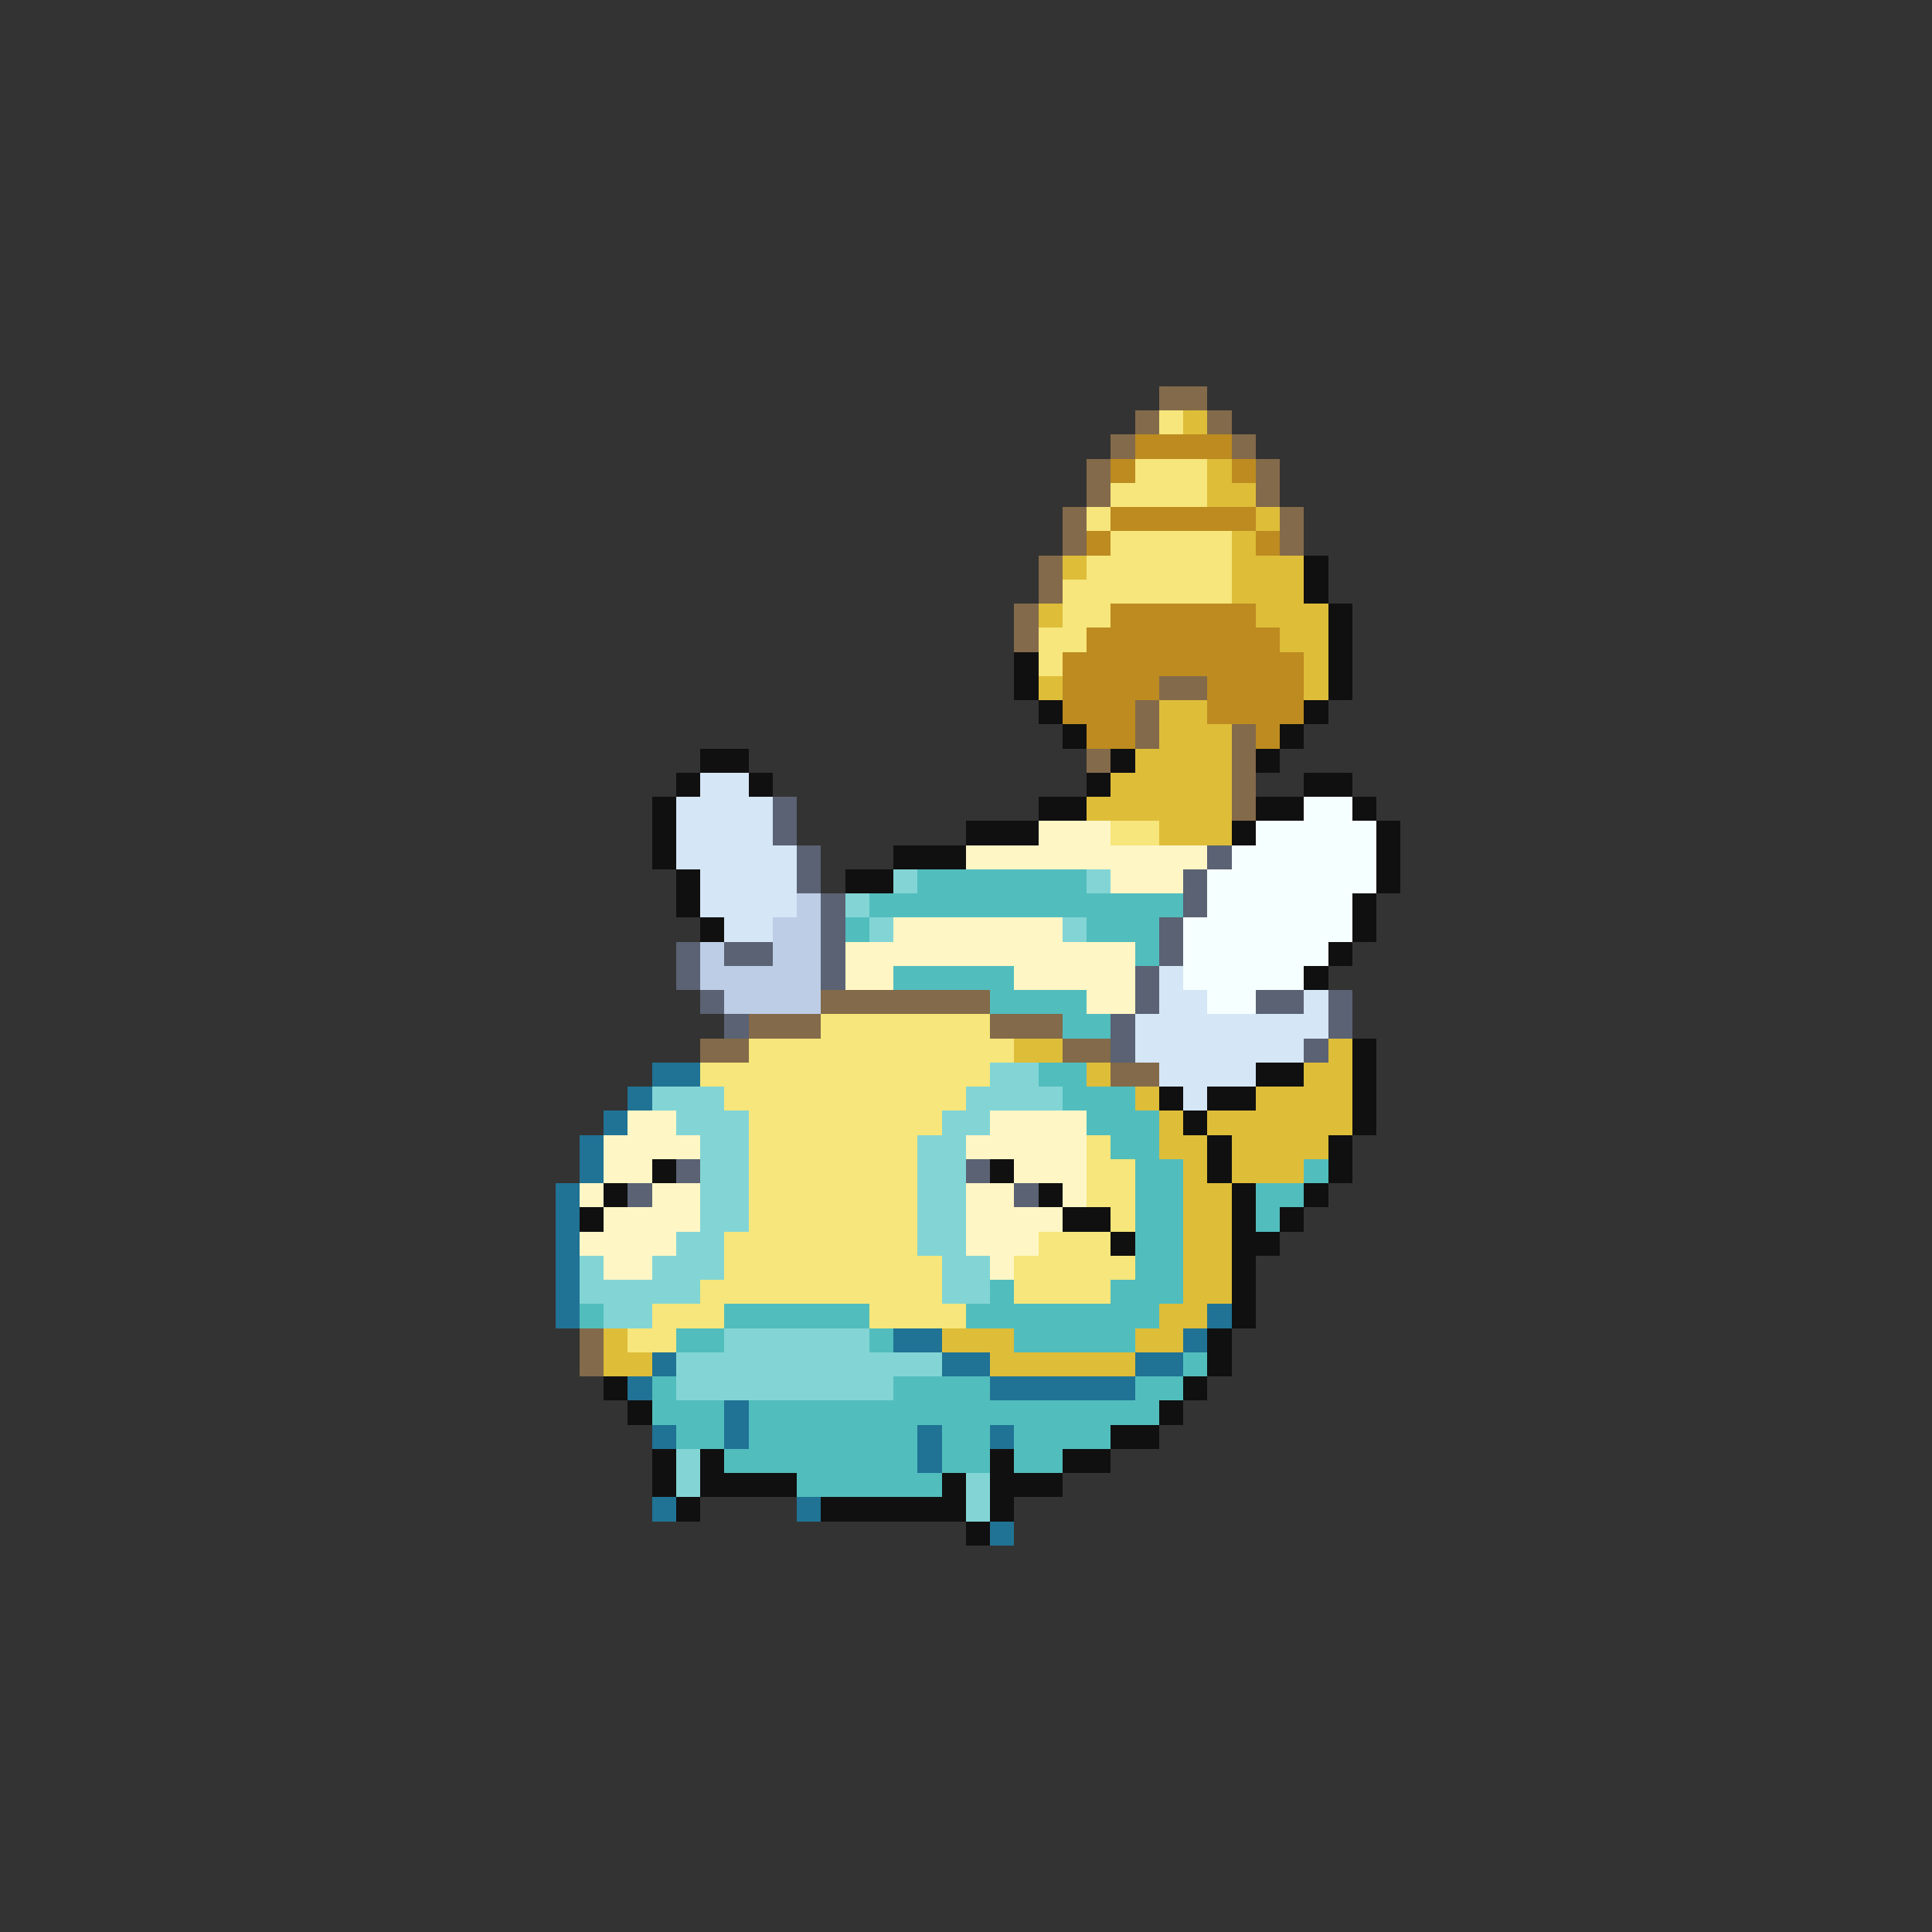 <svg xmlns="http://www.w3.org/2000/svg" viewBox="0 -0.5 80 80" shape-rendering="crispEdges">
<rect x="0" y="-0.5" width="80" height="80" fill="#333333" stroke="none"/>
<path stroke="#836a4a" d="M48 16h2M47 17h1M50 17h1M46 18h1M51 18h1M45 19h1M52 19h1M45 20h1M52 20h1M44 21h1M53 21h1M44 22h1M53 22h1M43 23h1M43 24h1M42 25h1M42 26h1M48 28h2M47 29h1M47 30h1M51 30h1M45 31h1M51 31h1M51 32h1M51 33h1M34 41h7M31 42h3M41 42h3M29 43h2M44 43h2M46 44h2M24 55h1M24 56h1" />
<path stroke="#f6e67b" d="M48 17h1M47 19h3M46 20h4M45 21h1M46 22h5M45 23h6M44 24h7M44 25h2M43 26h2M43 27h1M46 34h2M34 42h7M31 43h11M29 44h12M30 45h10M31 46h8M31 47h7M45 47h1M31 48h7M45 48h2M31 49h7M45 49h2M31 50h7M46 50h1M30 51h8M43 51h3M30 52h9M42 52h5M29 53h10M42 53h4M27 54h3M36 54h4M26 55h2" />
<path stroke="#debd39" d="M49 17h1M50 19h1M50 20h2M52 21h1M51 22h1M44 23h1M51 23h3M51 24h3M43 25h1M52 25h3M53 26h2M54 27h1M43 28h1M54 28h1M48 29h2M48 30h3M47 31h4M46 32h5M45 33h6M48 34h3M42 43h2M55 43h1M45 44h1M54 44h2M47 45h1M52 45h4M48 46h1M50 46h6M48 47h2M51 47h4M49 48h1M51 48h3M49 49h2M49 50h2M49 51h2M49 52h2M49 53h2M48 54h2M25 55h1M39 55h3M47 55h2M25 56h2M41 56h6" />
<path stroke="#bd8b20" d="M47 18h4M46 19h1M51 19h1M46 21h6M45 22h1M52 22h1M46 25h6M45 26h8M44 27h10M44 28h4M50 28h4M44 29h3M50 29h4M45 30h2M52 30h1" />
<path stroke="#101010" d="M54 23h1M54 24h1M55 25h1M55 26h1M42 27h1M55 27h1M42 28h1M55 28h1M43 29h1M54 29h1M44 30h1M53 30h1M29 31h2M46 31h1M52 31h1M28 32h1M31 32h1M45 32h1M54 32h2M27 33h1M43 33h2M52 33h2M56 33h1M27 34h1M40 34h3M51 34h1M57 34h1M27 35h1M37 35h3M57 35h1M28 36h1M35 36h2M57 36h1M28 37h1M56 37h1M29 38h1M56 38h1M55 39h1M54 40h1M56 43h1M52 44h2M56 44h1M48 45h1M50 45h2M56 45h1M49 46h1M56 46h1M50 47h1M55 47h1M27 48h1M41 48h1M50 48h1M55 48h1M25 49h1M43 49h1M51 49h1M54 49h1M24 50h1M44 50h2M51 50h1M53 50h1M46 51h1M51 51h2M51 52h1M51 53h1M51 54h1M50 55h1M50 56h1M25 57h1M49 57h1M26 58h1M48 58h1M46 59h2M27 60h1M29 60h1M41 60h1M44 60h2M27 61h1M29 61h4M39 61h1M41 61h3M28 62h1M34 62h6M41 62h1M40 63h1" />
<path stroke="#d5e6f6" d="M29 32h2M28 33h4M28 34h4M28 35h5M29 36h4M29 37h4M30 38h2M48 40h1M48 41h2M54 41h1M47 42h8M47 43h7M48 44h4M49 45h1" />
<path stroke="#5a6273" d="M32 33h1M32 34h1M33 35h1M50 35h1M33 36h1M49 36h1M34 37h1M49 37h1M34 38h1M48 38h1M28 39h1M30 39h2M34 39h1M48 39h1M28 40h1M34 40h1M47 40h1M29 41h1M47 41h1M52 41h2M55 41h1M30 42h1M46 42h1M55 42h1M46 43h1M54 43h1M28 48h1M40 48h1M26 49h1M42 49h1" />
<path stroke="#f6ffff" d="M54 33h2M52 34h5M51 35h6M50 36h7M50 37h6M49 38h7M49 39h6M49 40h5M50 41h2" />
<path stroke="#fff6c5" d="M43 34h3M40 35h10M46 36h3M37 38h7M35 39h12M35 40h2M42 40h5M45 41h2M26 46h2M41 46h4M25 47h4M40 47h5M25 48h2M42 48h3M24 49h1M27 49h2M40 49h2M44 49h1M25 50h4M40 50h4M24 51h4M40 51h3M25 52h2M41 52h1" />
<path stroke="#83d5d5" d="M37 36h1M45 36h1M35 37h1M36 38h1M44 38h1M41 44h2M27 45h3M40 45h4M28 46h3M39 46h2M29 47h2M38 47h2M29 48h2M38 48h2M29 49h2M38 49h2M29 50h2M38 50h2M28 51h2M38 51h2M24 52h1M27 52h3M39 52h2M24 53h5M39 53h2M25 54h2M30 55h6M28 56h11M28 57h9M28 60h1M28 61h1M40 61h1M40 62h1" />
<path stroke="#52bdbd" d="M38 36h7M36 37h13M35 38h1M45 38h3M47 39h1M37 40h5M41 41h4M44 42h2M43 44h2M44 45h3M45 46h3M46 47h2M47 48h2M54 48h1M47 49h2M52 49h2M47 50h2M52 50h1M47 51h2M47 52h2M41 53h1M46 53h3M24 54h1M30 54h6M40 54h8M28 55h2M36 55h1M42 55h5M49 56h1M27 57h1M37 57h4M47 57h2M27 58h3M31 58h17M28 59h2M31 59h7M39 59h2M42 59h4M30 60h8M39 60h2M42 60h2M33 61h6" />
<path stroke="#bdcde6" d="M33 37h1M32 38h2M29 39h1M32 39h2M29 40h5M30 41h4" />
<path stroke="#207394" d="M27 44h2M26 45h1M25 46h1M24 47h1M24 48h1M23 49h1M23 50h1M23 51h1M23 52h1M23 53h1M23 54h1M50 54h1M37 55h2M49 55h1M27 56h1M39 56h2M47 56h2M26 57h1M41 57h6M30 58h1M27 59h1M30 59h1M38 59h1M41 59h1M38 60h1M27 62h1M33 62h1M41 63h1" />
</svg>